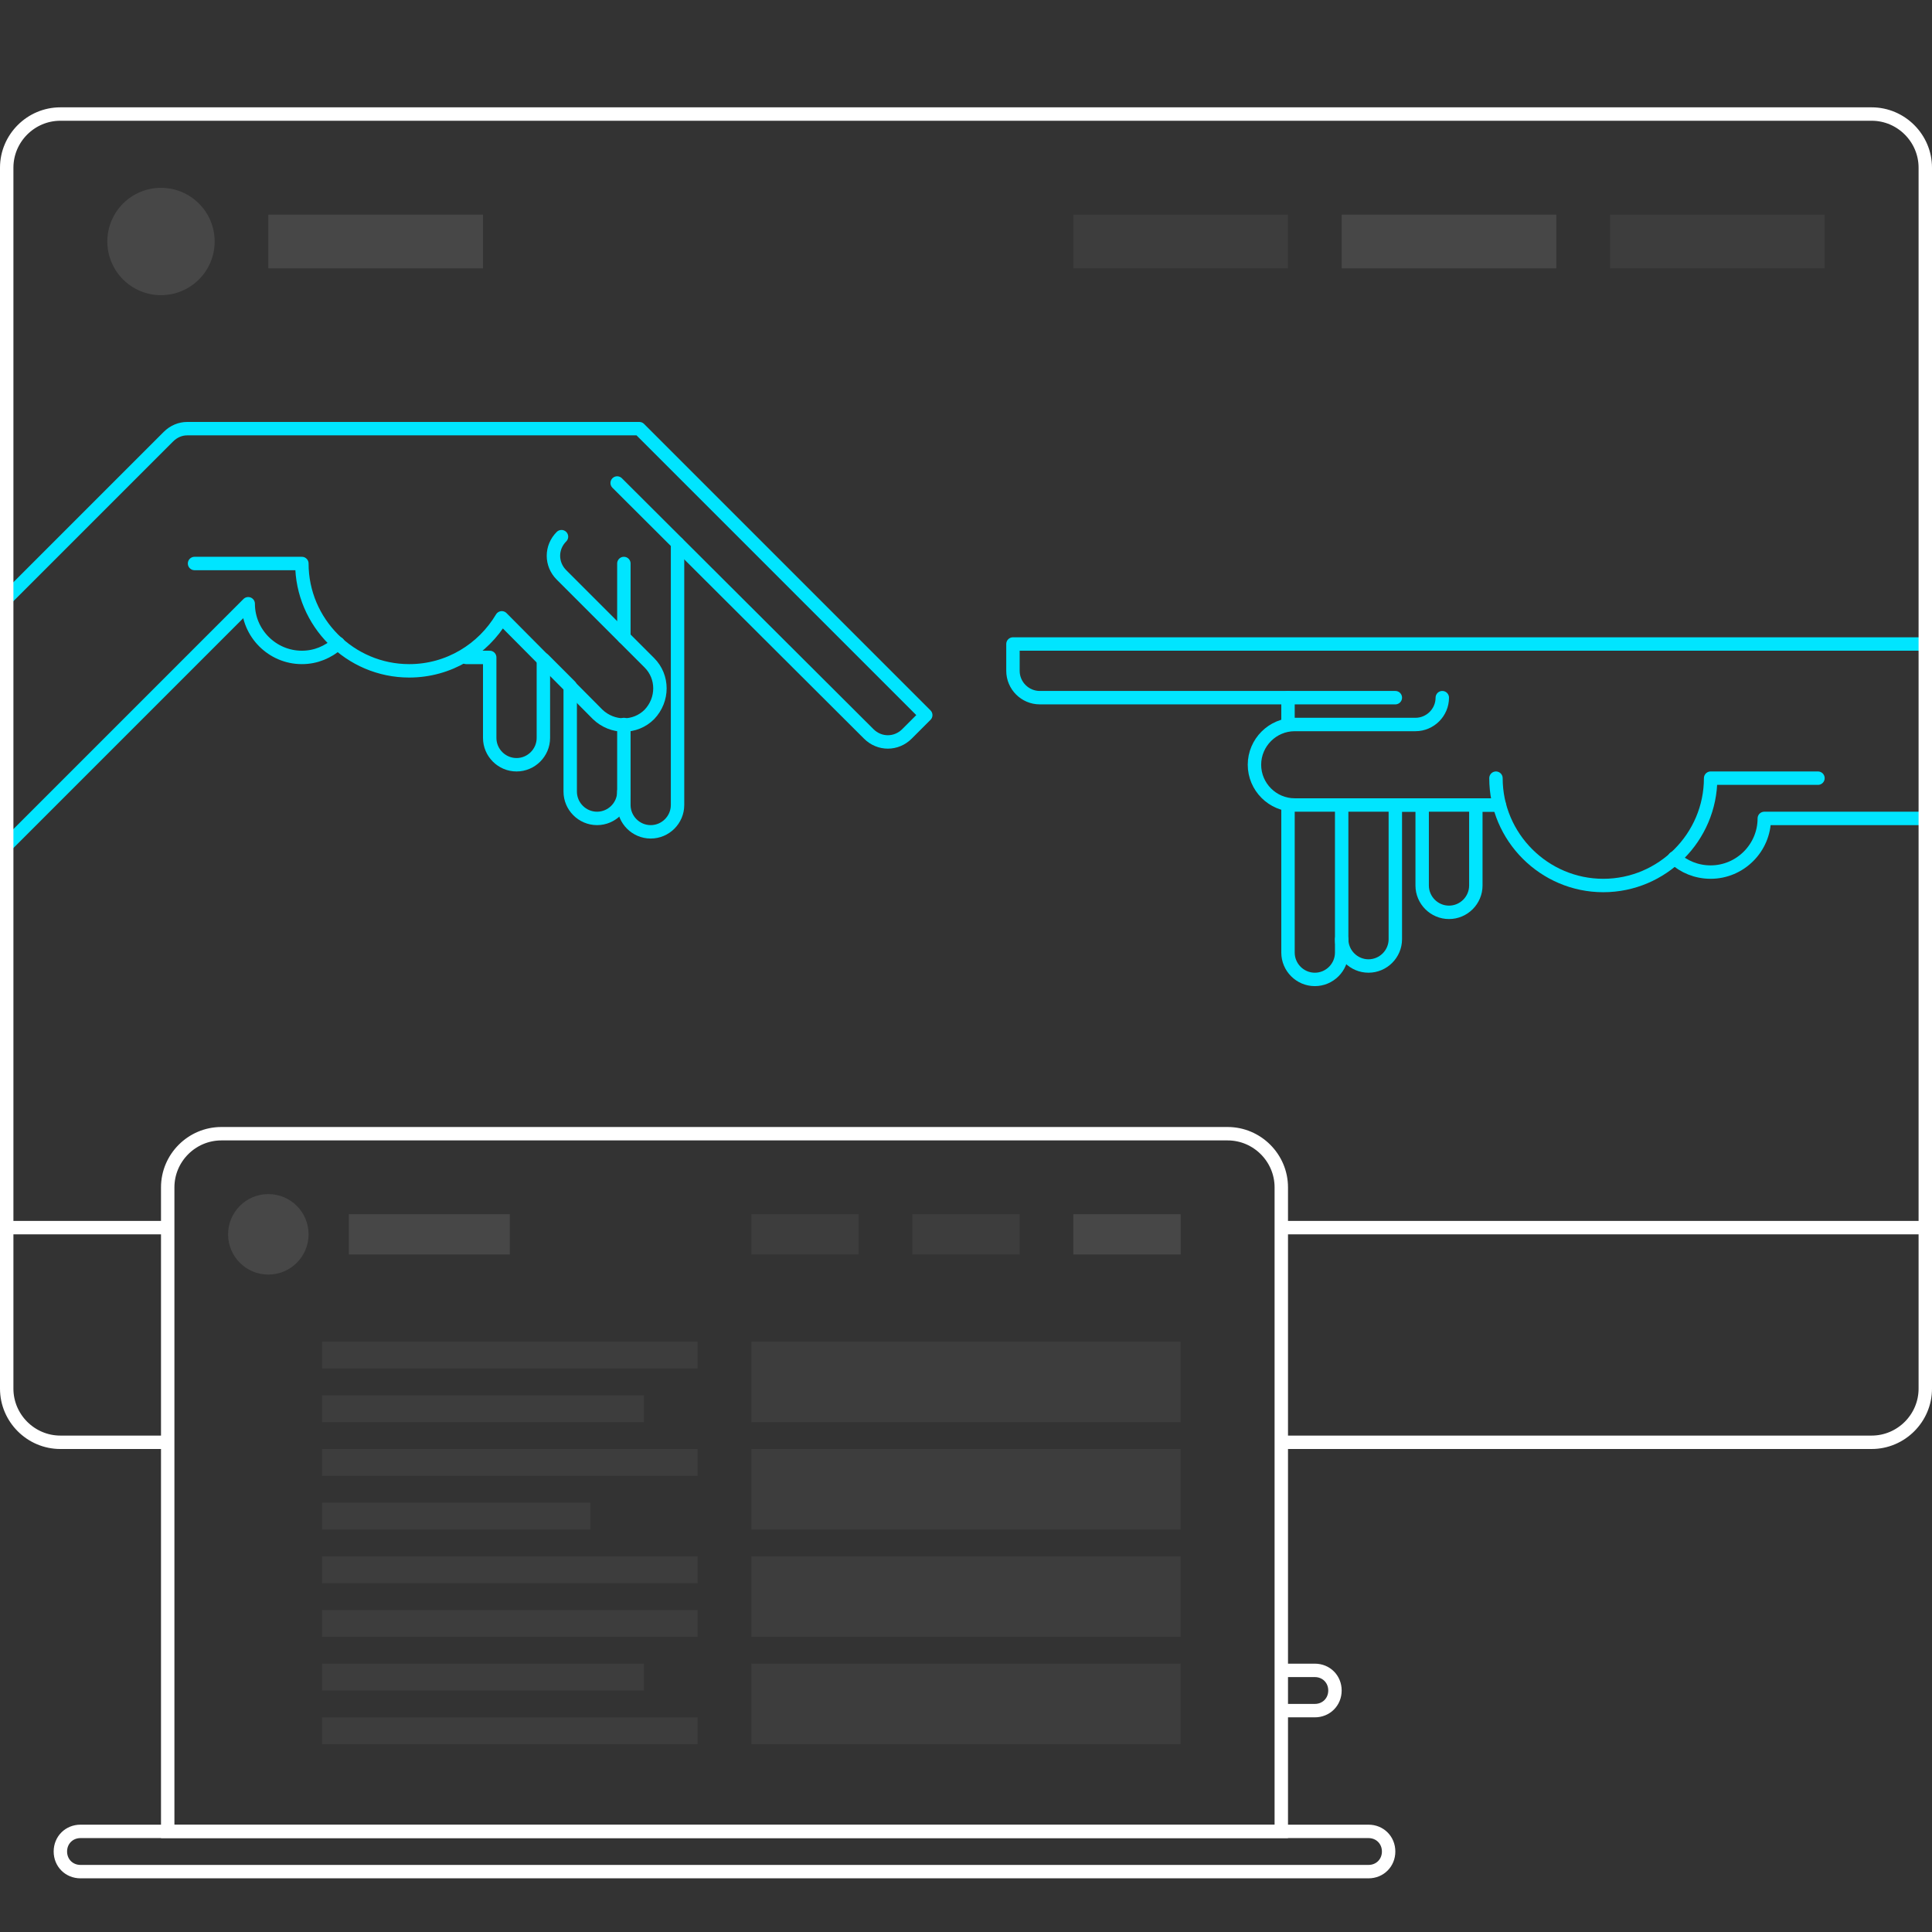 <svg  width="288" height="288" viewBox="0 0 288 288" xmlns="http://www.w3.org/2000/svg">
<rect x="0" y="0" width="288" height="288" fill="#333333" stroke="none"/>
<style type="text/css">
	.st0{fill:none;stroke:#00E5FF;stroke-width:2;stroke-linecap:round;stroke-linejoin:round;stroke-miterlimit:10;}
	.st1{fill:none;stroke:#FFFFFF;stroke-width:2;stroke-miterlimit:10;}
	.st2{opacity:5.000000e-02;}
	.st3{fill:#FFFFFF;}
	.st4{opacity:0.1;}
</style>
<g>
	<path class="st0" d="M93,118c0,2.2-1.8,4-4,4h0c-2.2,0-4-1.8-4-4v-15.7l-4-4V110c0,2.2-1.8,4-4,4h0c-2.2,0-4-1.8-4-4V98h-3.5"/>
	<path class="st0" d="M83.7,80c-1.6,1.6-1.6,4.1,0,5.7l13.1,13.1c2.1,2.1,2.1,5.5,0,7.7l0,0c-2.1,2.1-5.5,2.1-7.7,0L74.8,92.1
		c-2.8,4.7-7.9,7.9-13.8,7.9c-8.8,0-16-7.2-16-16H29"/>
	<line class="st0" x1="93" y1="95" x2="93" y2="84"/>
	<path class="st0" d="M101,81v39c0,2.2-1.8,4-4,4h0c-2.2,0-4-1.8-4-4v-12"/>
	<path class="st0" d="M200,140c0,2.2,1.8,4,4,4h0c2.2,0,4-1.8,4-4v-20l4,0v12c0,2.2,1.8,4,4,4l0,0c2.2,0,4-1.8,4-4v-12h3.5"/>
	<path class="st0" d="M215,104c0,2.2-1.8,4-4,4h-18c-3.3,0-6,2.7-6,6v0c0,3.3,2.7,6,6,6h30"/>
	<path class="st0" d="M287,96H151v4c0,2.2,1.8,4,4,4h53"/>
	<path class="st0" d="M223,116c0,8.8,7.2,16,16,16s16-7.2,16-16h16"/>
	<path class="st0" d="M249.6,127.9c1.4,1.3,3.3,2.1,5.4,2.1c4.4,0,8-3.6,8-8h24"/>
	<path class="st0" d="M192,120v22c0,2.2,1.8,4,4,4l0,0c2.2,0,4-1.8,4-4v-22"/>
	<line class="st0" x1="192" y1="104" x2="192" y2="108"/>
	<path class="st0" d="M1,89.2l24.1-24.1c0.8-0.8,1.8-1.2,2.8-1.2h67.4l42.7,42.7l-2.8,2.8c-1.6,1.6-4.1,1.6-5.7,0L92,72"/>
	<path class="st0" d="M50.4,95.9C48.9,97.2,47.1,98,45,98c-4.4,0-8-3.6-8-8L1,126"/>
</g>
<g>
	<path class="st1" d="M25,215H9c-4.4,0-8-3.6-8-8V25c0-4.4,3.6-8,8-8h270c4.4,0,8,3.6,8,8v182c0,4.4-3.6,8-8,8h-88"/>
	<line class="st1" x1="191" y1="183" x2="287" y2="183"/>
	<line class="st1" x1="1" y1="183" x2="25" y2="183"/>
	<path class="st1" d="M191,255h5c1.7,0,3-1.3,3-3s-1.3-3-3-3h-5"/>
	<path class="st1" d="M204,273H12c-1.7,0-3,1.3-3,3s1.3,3,3,3h192c1.7,0,3-1.3,3-3S205.7,273,204,273z"/>
	<path class="st1" d="M183,169c4.4,0,8,3.6,8,8v96H25v-96c0-4.4,3.6-8,8-8H183z"/>
</g>
<g class="st2">
	<rect x="112" y="248" class="st3" width="64" height="12"/>
	<rect x="112" y="232" class="st3" width="64" height="12"/>
	<rect x="112" y="216" class="st3" width="64" height="12"/>
	<rect x="112" y="200" class="st3" width="64" height="12"/>
	<rect x="112" y="181" class="st3" width="16" height="6"/>
	<rect x="136" y="181" class="st3" width="16" height="6"/>
	<rect x="48" y="256" class="st3" width="56" height="4"/>
	<rect x="48" y="248" class="st3" width="48" height="4"/>
	<rect x="48" y="240" class="st3" width="56" height="4"/>
	<rect x="48" y="232" class="st3" width="56" height="4"/>
	<rect x="48" y="224" class="st3" width="40" height="4"/>
	<rect x="48" y="216" class="st3" width="56" height="4"/>
	<rect x="48" y="208" class="st3" width="48" height="4"/>
	<rect x="48" y="200" class="st3" width="56" height="4"/>
	<rect x="160" y="32" class="st3" width="32" height="8"/>
	<rect x="240" y="32" class="st3" width="32" height="8"/>
</g>
<g class="st4">
	<rect x="160" y="181" class="st3" width="16" height="6"/>
	<rect x="52" y="181" class="st3" width="24" height="6"/>
	<circle class="st3" cx="40" cy="184" r="6"/>
	<rect x="40" y="32" class="st3" width="32" height="8"/>
	<rect x="200" y="32" class="st3" width="32" height="8"/>
	<circle class="st3" cx="24" cy="36" r="8"/>
</g>
</svg>
